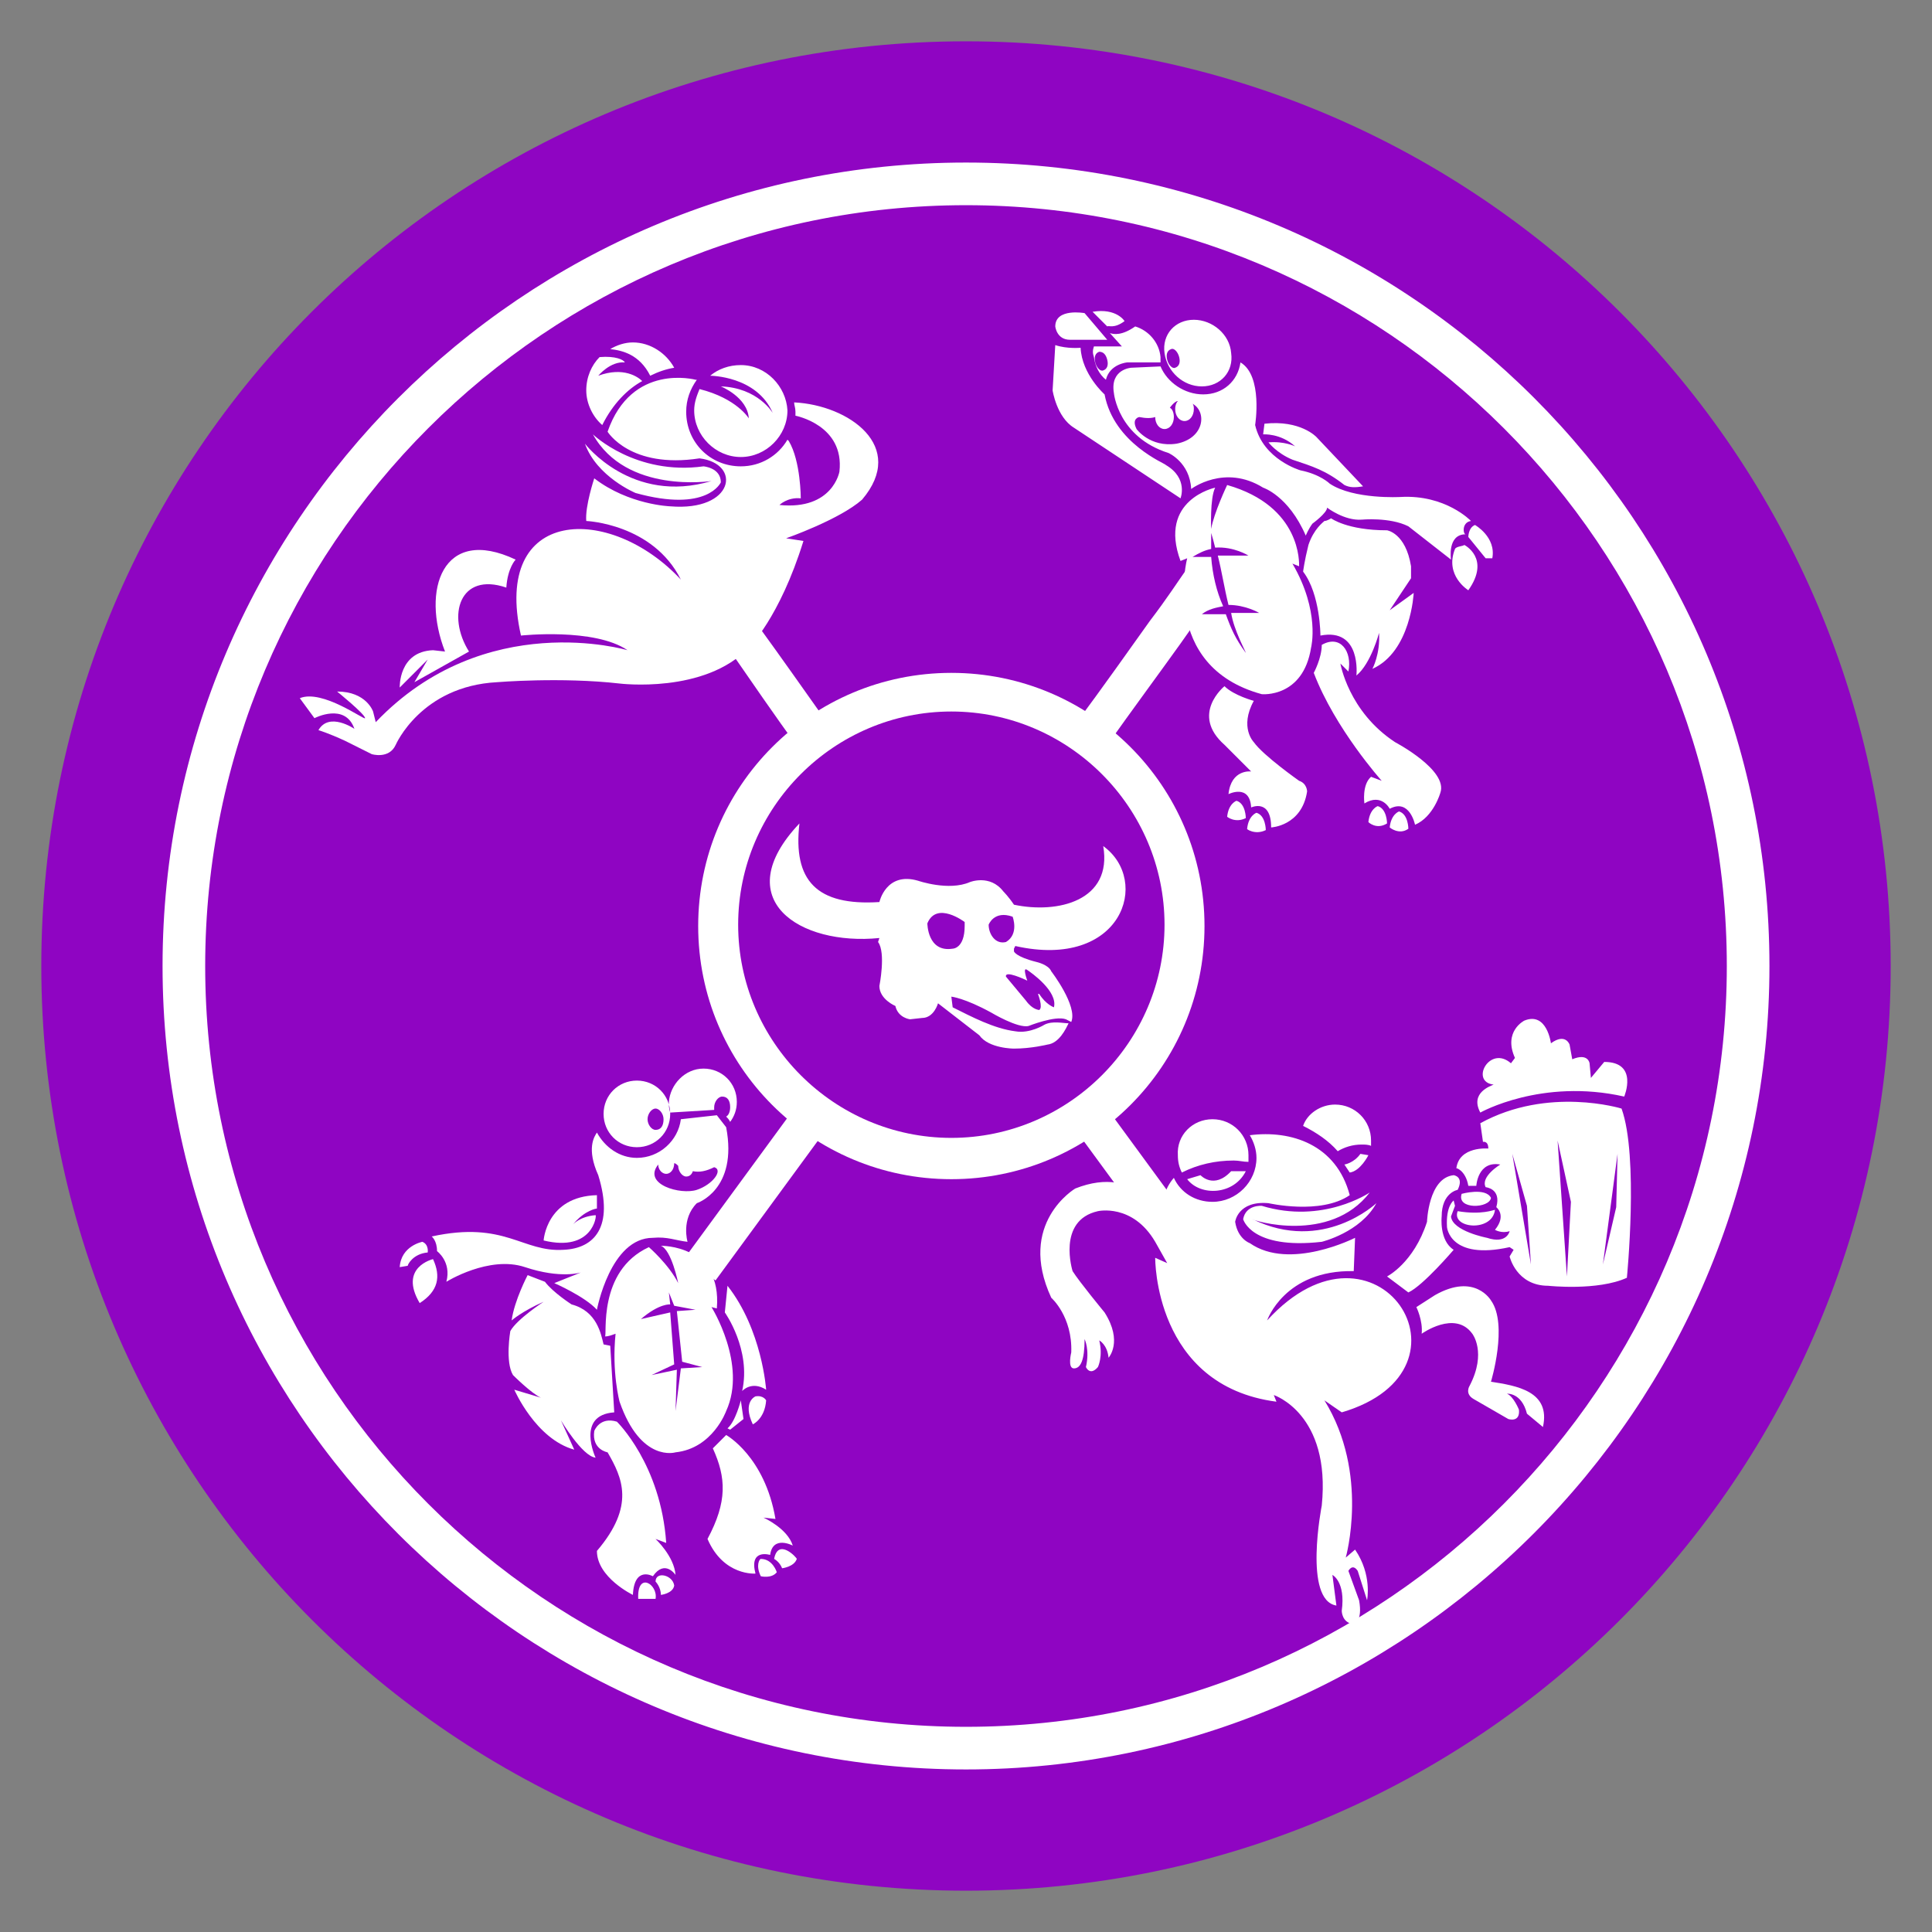 <?xml version="1.0" encoding="utf-8"?>
<!-- Generator: Adobe Illustrator 18.0.0, SVG Export Plug-In . SVG Version: 6.00 Build 0)  -->
<!DOCTYPE svg PUBLIC "-//W3C//DTD SVG 1.1//EN" "http://www.w3.org/Graphics/SVG/1.1/DTD/svg11.dtd">
<svg version="1.1" id="Layer_1" xmlns="http://www.w3.org/2000/svg" xmlns:xlink="http://www.w3.org/1999/xlink" x="0px" y="0px"
	 width="145px" height="145px" viewBox="0 0 145 145" enable-background="new 0 0 145 145" xml:space="preserve">
<rect x="0" y="0" width="145" height="145" fill="#808080" stroke="none"/>
<g>
	<g>
		<path fill-rule="evenodd" clip-rule="evenodd" fill="#8F05C2" d="M72.5,3.1c38.4,0,69.4,31.1,69.4,69.4
			c0,38.4-31.1,69.4-69.4,69.4c-38.4,0-69.4-31.1-69.4-69.4C3.1,34.1,34.1,3.1,72.5,3.1"/>
	</g>
	<g>
		<path fill="#FFFFFF" d="M72.5,132.8c-33.2,0-60.3-27-60.3-60.3c0-33.2,27-60.3,60.3-60.3s60.3,27,60.3,60.3
			C132.8,105.7,105.7,132.8,72.5,132.8z M72.5,15.4C41,15.4,15.4,41,15.4,72.5s25.6,57.1,57.1,57.1c31.5,0,57.1-25.6,57.1-57.1
			S104,15.4,72.5,15.4z"/>
	</g>
	<g>
		<path fill-rule="evenodd" clip-rule="evenodd" fill="#FFFFFF" d="M59.7,31.2c0,0,3.7,0.7,3.3,4.2c0,0-0.5,2.9-4.5,2.5
			c0,0,0.6-0.6,1.6-0.5c0,0,0-2.8-0.9-4.3L59.1,33c-0.7,1.2-2,2-3.5,2c-2.3,0-4.1-1.8-4.1-4.1c0-0.9,0.3-1.7,0.8-2.4l-0.1,0
			c0,0-4.8-1.3-6.6,3.9c0,0,1.7,2.8,6.9,2c3.2,0.4,2.6,4-2.2,3.6c0,0-3.1-0.1-5.7-2.1c0,0-0.7,2.1-0.6,3.2c0,0,5,0.2,7.1,4.4
			c-5.3-5.7-14.2-5.5-12,4.2c0,0,5.5-0.6,8,1.1c0,0-10.7-3.2-18.9,5.4l-0.2-0.8c0,0-0.5-1.5-2.7-1.5c0,0,2.1,1.7,2.1,2
			c0,0.2-3.2-2.2-4.9-1.5l1.1,1.5c0,0,2.3-1.2,3,0.8c0,0-1.9-1.3-2.7,0.1c0,0,0.7,0.2,2,0.8l2,1c0,0,1.3,0.4,1.8-0.7
			c0,0,1.9-4.4,7.6-4.7c0,0,4.8-0.4,9.2,0.1c0,0,6.4,0.8,9.7-2.7c0,0,2.3-2.2,4.1-8L59,40.4c0,0,4-1.4,5.7-2.9c3.4-4-1-7.1-5.1-7.3
			l0,0c0,0.2,0.1,0.4,0.1,0.7C59.7,31,59.7,31.1,59.7,31.2L59.7,31.2z M45,26.8c-0.6,0.6-1,1.5-1,2.5c0,1,0.5,2,1.2,2.6
			c0.8-1.6,1.9-2.7,3-3.3c-0.3-0.3-1.4-1.1-3.3-0.4c0,0,0.9-1.1,2-1C46.8,27,46.2,26.7,45,26.8z M47.5,25.7c-0.6,0-1.2,0.2-1.7,0.5
			c0.9,0.1,2.2,0.4,3,2h0c0.6-0.3,1.2-0.5,1.8-0.6C50,26.5,48.8,25.7,47.5,25.7z M38.7,42c0,0-0.6,0.6-0.7,2.1
			c-3.5-1.2-4.5,2.1-2.8,4.8l-4.1,2.3l1-1.7L30,51.6c0,0-0.1-2.7,2.5-2.8l0.9,0.1C31.6,44.3,33.2,39.4,38.7,42z M44.5,32.6
			c0,0,3.2,3.1,8.3,2.4c0,0,1.3,0.1,1.3,1.2c0,0-1,2.3-6.4,0.8c0,0-2.9-1.2-3.8-3.7c0,0,3.5,4.6,9.5,2.8
			C53.4,36.1,47,37.1,44.5,32.6z M55.6,27.4c-0.9,0-1.7,0.3-2.3,0.8c0,0,3.5,0,4.7,2.8c0,0-1.1-1.9-3.9-2c0,0,2,0.8,2.1,2.4
			c0,0-0.9-1.5-3.7-2.2c-0.2,0.5-0.4,1-0.4,1.6c0,1.9,1.6,3.5,3.5,3.5c1.9,0,3.5-1.6,3.5-3.5C59,29,57.5,27.4,55.6,27.4z"/>
	</g>
	<g>
		<path fill="#FFFFFF" d="M71.4,88.5c-10.5,0-19-8.5-19-19s8.5-19,19-19c10.5,0,19,8.5,19,19S81.9,88.5,71.4,88.5z M71.4,53.4
			c-8.8,0-16,7.2-16,16s7.2,16,16,16c8.8,0,16-7.2,16-16S80.2,53.4,71.4,53.4z"/>
	</g>
	<g>
		<path fill-rule="evenodd" clip-rule="evenodd" fill="#FFFFFF" d="M74.2,69.4c0,0,0.4-1.1,1.8-0.6c0,0,0.5,1.3-0.5,1.9
			C74.7,70.9,74.2,70.1,74.2,69.4L74.2,69.4z M72.4,69.2c0,0-2.1-1.6-2.8,0.1c0,0,0,2.2,1.9,1.9c0,0,0.9,0,0.9-1.7L72.4,69.2
			L72.4,69.2z M77.1,73.6c0,0-0.4-1.1,0-0.8c0.3,0.2,2.3,1.6,2,2.8c0,0-0.6-0.2-1.1-1l-0.1,0c0,0,0.4,1,0.1,1.2c0,0-0.5,0-1-0.7
			l-1.5-1.8C75.4,72.8,76.9,73.5,77.1,73.6z M66,67.7c0,0,0.5-2.3,2.9-1.6c0,0,2.3,0.8,3.9,0.1c0,0,1.5-0.6,2.5,0.7
			c0,0,0.4,0.4,0.8,1c3.3,0.7,7.4-0.3,6.7-4.4c3.6,2.6,1.4,9.3-6.6,7.5l-0.1,0.2l0,0.2c0,0,0.1,0.4,1.7,0.8c0,0,0.9,0.2,1.1,0.7
			c0,0,2,2.6,1.5,3.8L80,76.5c-0.8-0.3-2.8,0.5-2.8,0.5c-0.8,0.2-2.8-1-2.8-1c-2-1.1-3-1.2-3-1.2l0.1,0.8c1.4,0.7,3.1,1.6,4.7,1.8
			c1.1,0.2,2.2-0.5,2.2-0.5c0.6-0.3,1.4-0.1,1.8-0.1c-0.2,0.4-0.7,1.5-1.6,1.6c0,0-1.2,0.3-2.5,0.3c0,0-1.9,0-2.6-1l-3.1-2.4
			c0,0-0.3,1.1-1.2,1.1l-0.9,0.1c0,0-0.9-0.1-1.1-1c0,0-1.2-0.5-1.2-1.5c0,0,0.5-2.5-0.1-3.3L66,70.4c-6,0.6-11.4-2.9-6-8.6
			C59.5,66.1,61.3,68,66,67.7z"/>
	</g>
	<g>
		<path fill-rule="evenodd" clip-rule="evenodd" fill="#FFFFFF" d="M91,84c1.5,0,2.7,1.2,2.7,2.7c0,0.2,0,0.3,0,0.5
			c-0.4,0-0.7-0.1-1.1-0.1c-1.4,0-2.7,0.3-3.9,0.9c-0.2-0.4-0.3-0.8-0.3-1.3C88.3,85.2,89.5,84,91,84 M101.3,88l-0.4-0.6
			c0,0,0.7-0.1,1.2-0.8l0.6,0.1C102.7,86.7,102.1,87.9,101.3,88z M100.2,82.9c1.5,0,2.7,1.2,2.7,2.7c0,0.1,0,0.3,0,0.4
			c-0.2-0.1-0.5-0.1-0.7-0.1c-0.7,0-1.3,0.2-1.8,0.5c-0.7-0.8-1.6-1.4-2.6-1.9C98.1,83.6,99.1,82.9,100.2,82.9z M104.1,95.8
			c0,0,2-1,3-4.1c0,0,0.1-3.3,2-3.5c0,0,0.8,0.1,0.3,1.1c0,0-1.2,0.2-1.2,2c0,0-0.2,1.8,0.9,2.5c0,0-2.3,2.7-3.4,3.2L104.1,95.8z
			 M106.3,98.1c0,0,0.5,1,0.4,2c0,0,2.5-1.8,3.8,0c0,0,1.1,1.4-0.2,3.9c0,0-0.4,0.6,0.3,1l2.6,1.5c0,0,0.9,0.3,0.8-0.7
			c0,0-0.4-1-0.9-1.2c0,0,1.1-0.1,1.5,1.5l1.2,1c0.6-2.7-2-3.1-3.9-3.4c0,0,1.3-4.3,0-6.1c0,0-1.2-2.1-4.2-0.4L106.3,98.1z
			 M109.7,89.6c0,0,1.8-0.5,2.2,0.3C111.8,90.7,109.3,90.8,109.7,89.6z M109.4,90.9c1.8,0.3,2.7-0.1,2.8-0.1
			C112,92.5,108.9,92.2,109.4,90.9z M116.9,85.6l0.7,10.2l0.3-5.6L116.9,85.6z M121.4,86.6l-1.1,8.3l1-4.3L121.4,86.6z M113.5,86.6
			l1.4,8.3l-0.3-4.4L113.5,86.6z M110.2,89h0.6c0,0,0.1-1.9,1.8-1.6c0,0-1.5,0.9-1.1,1.7c0,0,1.2,0.1,0.8,1.5c0,0,0.8,0.6-0.1,1.7
			c0,0,0.5,0.3,1.1,0.1c0,0-0.2,1-1.7,0.5c0,0-2.6-0.5-2.7-1.6l0.3-0.8l-0.1-0.4c0,0-0.6,0.4-0.5,2c0,0,0.2,2.5,4.7,1.5l0.3,0.2
			l-0.3,0.5c0,0,0.5,2.2,2.9,2.2c0,0,3.7,0.4,5.9-0.6c0,0,0.9-9.1-0.4-12.7c0,0-5.5-1.7-10.6,1.1l0.2,1.4c0,0,0.4-0.1,0.4,0.5
			c0,0-2.2-0.2-2.4,1.5C109.2,87.6,110,87.8,110.2,89z M111.1,83.5c0,0,4.6-2.6,10.8-1.2c0,0,1.1-2.6-1.5-2.6l-1,1.2l-0.1-1.1
			c0,0-0.1-0.8-1.3-0.3l-0.2-1.1c0,0-0.3-0.9-1.4-0.1c0,0-0.3-2.4-2-1.7c0,0-1.6,0.8-0.7,2.8l-0.3,0.4c-1.6-1.4-3.1,1.4-1.3,1.6
			C111.9,81.5,110.3,82,111.1,83.5z M89.1,88.5l1-0.3c0,0,1,1.1,2.3-0.3l1.1,0C92.6,89.7,90.1,89.8,89.1,88.5z M102.8,89.5
			c0,0-3.5,2.4-8.1,1c0,0-1.2-0.1-1.4,1c0,0,0.6,2.3,5.9,1.7c0,0,2.9-0.7,4.1-2.9c0,0-4,3.8-9.3,1.2C94,91.6,99.8,93.4,102.8,89.5z
			 M87.3,91.5c0,0-1.8-4.2-6.6-2.3c0,0-4.4,2.6-1.8,8.2c0,0,1.6,1.4,1.5,4.1c0,0-0.3,1.2,0.2,1.2c0.5,0,0.8-0.6,0.8-2.2
			c0,0,0.4,0.8,0.1,2.1c0,0,0.3,0.7,0.9,0c0,0,0.4-0.8,0.1-2c0,0,0.6,0.3,0.7,1.3c0,0,1.1-1.2-0.3-3.4c0,0-1.9-2.3-2.4-3.1
			c0,0-1.2-3.8,1.9-4.5c0,0,2.6-0.6,4.3,2.3l0.9,1.6l-0.9-0.4c0,0-0.1,9.6,9.1,10.8l-0.2-0.5c0,0,4.3,1.4,3.6,8.3
			c0,0-1.4,7.1,1.1,7.5l-0.3-2.3c0,0,1,0.5,0.7,2.7c0,0,0,0.9,0.9,1c0,0,0.7-0.2,0.4-1.8l-0.8-2.2c0,0,0.3-0.6,0.7,0l0.7,2.2
			c0,0,0.4-1.9-0.9-3.8l-0.7,0.6c0,0,1.8-6.3-1.6-11.8l1.3,0.9c10.9-3.2,2.6-15.9-5.6-6.9c0,0,1.3-3.8,6.5-3.7l0.1-2.5
			c0,0-4.9,2.5-7.9,0.4c0,0-0.9-0.3-1.1-1.6c0,0,0.2-1.6,2.5-1.4c0,0,3.9,0.9,6.1-0.6c-1-3.8-4.4-4.9-7.5-4.5
			c0.3,0.5,0.5,1.1,0.5,1.7c0,1.8-1.5,3.3-3.3,3.3c-1.3,0-2.4-0.7-2.9-1.8C87.4,89.2,87.1,90.3,87.3,91.5z"/>
	</g>
	<g>
		<path fill-rule="evenodd" clip-rule="evenodd" fill="#FFFFFF" d="M40.8,93.1c0,0,0.2-3.3,4-3.4l0,1c0,0-0.9,0.1-1.8,1.2
			c0,0,0.5-0.6,1.7-0.7C44.8,91.2,44.5,94,40.8,93.1 M32.5,94.5c0,0-2.6,0.6-1,3.3C32.9,96.9,33.1,95.8,32.5,94.5z M32.1,94
			c0,0,0.1-0.6-0.4-0.8c0,0-1.6,0.3-1.7,1.9l0.6-0.1C30.6,94.9,31,94.1,32.1,94z M50.6,87.3L50.6,87.3c0,0.5-0.3,0.8-0.6,0.8
			c-0.3,0-0.6-0.3-0.6-0.7c-1.2,1.5,1.7,2.3,2.9,1.9c1.2-0.4,2-1.5,1.3-1.7c-0.6,0.3-1.1,0.4-1.6,0.3c-0.1,0.3-0.3,0.4-0.5,0.4
			c-0.3,0-0.6-0.4-0.6-0.8l0,0C50.8,87.4,50.7,87.3,50.6,87.3C50.6,87.3,50.6,87.3,50.6,87.3z M49.2,83.2c0.3,0,0.6,0.4,0.6,0.8
			c0,0.5-0.2,0.8-0.6,0.8c-0.3,0-0.6-0.4-0.6-0.8C48.6,83.6,48.9,83.2,49.2,83.2z M47.8,81.1c1.4,0,2.5,1.1,2.5,2.5
			c0,1.4-1.1,2.5-2.5,2.5c-1.4,0-2.5-1.1-2.5-2.5C45.3,82.2,46.4,81.1,47.8,81.1z M52.8,80.2c1.4,0,2.5,1.1,2.5,2.5
			c0,0.6-0.2,1.1-0.5,1.5c-0.1-0.2-0.2-0.3-0.3-0.4c0.2-0.1,0.3-0.4,0.3-0.7c0-0.5-0.2-0.8-0.6-0.8c-0.3,0-0.6,0.4-0.6,0.8
			c0,0.1,0,0.2,0,0.2l-3.3,0.2c-0.1-0.3-0.1-0.5-0.1-0.8C50.3,81.4,51.4,80.2,52.8,80.2z M39.6,95.7c0,0-1,1.9-1.2,3.4
			c0,0,0.8-0.7,2.4-1.4c0,0-2,1.3-2.5,2.2c0,0-0.4,2.3,0.2,3.3c0,0,1.4,1.4,2.1,1.7l-2-0.6c0,0,1.6,3.7,4.5,4.5l-1-2.2
			c0,0,1.6,2.7,2.6,2.8c0,0-1.5-3.2,1.4-3.4l-0.3-5l-0.5-0.1c-0.2-0.8-0.5-2.5-2.4-3c0,0-1.4-0.9-2-1.7L39.6,95.7z M48.7,93.6
			c0,0,1.5,1.3,2.2,2.7c0,0-0.5-2.5-1.3-2.8c0,0,4.6-0.1,4.2,4.7l-0.4-0.1c0,0,2.7,4.3,1.1,7.8c0,0-1,2.8-3.8,3.1
			c0,0-2.6,0.8-4.2-3.8c0,0-0.6-2.2-0.3-5.1c-0.3,0.1-0.5,0.2-0.8,0.2C45.6,100.3,44.8,95.4,48.7,93.6z M45.6,109c0,0-1.2-0.2-1-1.6
			c0,0,0.4-1.1,1.7-0.7c0,0,3.3,3.2,3.7,9.1l-0.8-0.3c0,0,1.4,1.3,1.5,2.7c0,0-0.8-1.2-1.7,0.1c0,0-1.4-0.8-1.5,1.4
			c0,0-2.7-1.3-2.7-3.3C47.7,113,46.7,110.9,45.6,109z M53.5,108.7l1-1c0,0,2.9,1.6,3.7,6.3l-0.9-0.1c0,0,1.8,0.8,2.2,2.1
			c0,0-1.5-0.8-1.7,0.7c0,0-1.6-0.5-1.1,1.4c0,0-2.4,0.2-3.6-2.6C54.6,112.7,54.5,110.9,53.5,108.7z M47.9,120l1.3,0
			C49.4,118.9,47.8,117.9,47.9,120z M49.2,118.7c0,0,0.4,0.4,0.4,1c0,0,0.9-0.1,1-0.7C50.5,118.2,49.2,117.9,49.2,118.7z
			 M57.1,118.3c0,0,0.8,0.2,1.2-0.3c0,0-0.3-1-1.2-1C57,117,56.7,117.5,57.1,118.3z M58.1,117c0,0,0.4,0.2,0.6,0.7
			c0,0,0.9-0.1,1.1-0.7C59.8,116.9,58.4,115.4,58.1,117z M54.6,96.5l-0.2,2c0,0,2,2.8,1.3,5.9c0,0,0.7-0.8,1.8-0.1
			C57.5,104.3,57.2,99.8,54.6,96.5z M57.5,105.1c0,0-0.2-0.4-0.8-0.3c0,0-1,0.4-0.2,2.1C56.5,106.9,57.4,106.5,57.5,105.1z
			 M55.6,105.1c0,0-0.4,1.6-1,2.1l0.2,0.1l1-0.8L55.6,105.1z M50.2,97l0.1,0.9c0,0-0.8-0.1-2.2,1.1l2.2-0.5l0.3,3.9l-1.7,0.8
			l1.9-0.4l-0.1,3.1l0.4-3.2l1.6-0.1l-1.5-0.4l-0.4-3.8l1.4-0.1l-1.6-0.3L50.2,97z M44.8,85c-0.2,0.3-0.8,1.2,0.1,3.2
			c1.2,3.9-0.3,5.5-2.6,5.6c-3.1,0.2-4.4-2.2-9.9-1c0,0,0.4,0.3,0.4,1.1c0,0,1.1,0.8,0.7,2.3c0,0,3.2-2,5.9-1.1
			c2.7,0.9,4.2,0.4,4.2,0.4l-2,0.8c0,0,2.3,1,3.2,2c0,0,1-5.4,4.2-5.4c1.1-0.1,1.7,0.2,2.6,0.3c0,0-0.5-1.7,0.7-2.9
			c0,0,3.1-1,2.2-5.7l-0.7-0.9L51.1,84c-0.2,1.6-1.6,2.9-3.3,2.9C46.5,86.9,45.4,86.1,44.8,85z"/>
	</g>
	<g>
		<path fill-rule="evenodd" clip-rule="evenodd" fill="#FFFFFF" d="M88.4,30.1c-0.1,0.1-0.2,0.3-0.2,0.6c0,0.5,0.3,0.9,0.7,0.9
			c0.4,0,0.7-0.4,0.7-0.9c0-0.1,0-0.3-0.1-0.4c1.1,0.6,0.9,2.6-1.2,3c-2,0.3-3-1.1-3-1.1c-0.4-0.8,0.2-0.9,0.2-0.9
			c0.5,0.1,0.9,0.1,1.2,0l0,0c0,0.5,0.3,0.9,0.7,0.9c0.4,0,0.7-0.4,0.7-0.9c0-0.3-0.1-0.6-0.3-0.7C88.1,30.2,88.3,30.1,88.4,30.1
			 M99.9,38.9c0,0,1.2,0.9,4.2,0.9c0,0,1.4,0.2,1.8,2.7l0,0.9l-1.6,2.4l1.8-1.3c0,0-0.2,4.4-3.1,5.7c0,0,0.6-1.1,0.5-2.7
			c0,0-0.6,2.3-1.7,3.2c0,0,0.4-3.6-2.7-3c0,0,0-3.1-1.3-4.8c0,0,0.1-0.8,0.4-2c0.4-1.2,1.1-1.7,1.2-1.8
			C99.6,39.1,99.9,38.9,99.9,38.9z M101.2,50.4l-0.6-0.6c0,0,0.6,3.6,4.1,5.9c0,0,4,2.1,3.4,3.8c0,0-0.5,1.8-1.9,2.4
			c0,0-0.4-2-1.9-1.2c0,0-0.6-1.2-1.9-0.4c0,0-0.2-1.4,0.5-2l0.8,0.3c0,0-3.5-3.9-5.1-8.1c0,0,0.6-1.1,0.6-2.1
			C100.6,47.6,101.5,48.9,101.2,50.4z M93.5,49c-0.8-1.1-1.1-1.8-1.5-2.9l-1.8,0c0.5-0.4,1.1-0.5,1.6-0.6c-0.5-1.1-0.8-2.4-0.9-3.7
			l-1.4,0c0.5-0.3,0.9-0.5,1.4-0.6c0-0.4,0-0.8,0-1.2c0.1,0.3,0.2,0.7,0.3,1.1c1.4-0.1,2.5,0.6,2.5,0.6l-2.3,0
			c0.3,1.2,0.5,2.5,0.8,3.7c1.3,0,2.3,0.6,2.3,0.6l-2.1,0C92.6,47.3,93.5,48.9,93.5,49z M92.1,36.4c0,0-1,2.1-1.2,3.3
			c0,0-0.1-2.3,0.3-3.1c0,0-4.3,0.9-2.6,5.5l0.5-0.2c0,0-2.1,8.1,5.6,10.2c0,0,3.1,0.3,3.7-3.5c0,0,0.7-2.7-1.4-6.3l0.5,0.2
			C97.5,42.3,97.7,38,92.1,36.4z M102.3,36.5l-3.5-3.7c0,0-1.2-1.3-3.9-1l-0.1,0.8c0,0,1.3-0.1,2.4,0.9c0,0-0.8-0.4-2-0.3
			c0,0,0.6,0.8,1.8,1.3c1.5,0.5,2.5,0.8,3.9,1.9C101.3,36.6,101.7,36.6,102.3,36.5z M94.1,52.6c0,0-1.5-0.4-2.2-1.1
			c0,0-2.6,2.1,0,4.4l2,2c0,0-1.5-0.2-1.7,1.7c0,0,1.6-0.8,1.7,1c0,0,1.5-0.7,1.5,1.5c0,0,2.3-0.1,2.7-2.7c0,0,0-0.6-0.6-0.8
			c0,0-2.7-1.9-3.4-2.9C94.1,55.7,93,54.6,94.1,52.6z M105.7,62.2c0,0,0-1.1-0.7-1.3c0,0-0.6,0.2-0.7,1.2
			C104.3,62.1,105,62.7,105.7,62.2z M104.1,61.8c0,0,0-1.1-0.7-1.3c0,0-0.6,0.2-0.7,1.2C102.7,61.7,103.3,62.3,104.1,61.8z M95,62.3
			c0,0,0-1.1-0.7-1.3c0,0-0.6,0.2-0.7,1.2C93.5,62.2,94.2,62.7,95,62.3z M93.5,61.4c0,0,0-1.1-0.7-1.3c0,0-0.6,0.2-0.7,1.2
			C92.1,61.3,92.7,61.8,93.5,61.4z M82.9,29.6c0,0-1.7-1.5-1.8-3.5c0,0-1,0.1-1.9-0.2L79,29.3c0,0,0.3,2,1.6,2.8l8,5.3
			c0,0,0.6-1.5-1.1-2.5C87.5,34.8,83.6,33.3,82.9,29.6z M83.1,25.5l-1.7-2c0,0-2.2-0.4-2.2,1c0,0,0.1,1,1.1,1H83.1z M84.4,24.1
			c0,0-0.6-1-2.4-0.7l1.1,1.1C83.2,24.4,83.6,24.7,84.4,24.1z M87.9,26.2c-0.3,0.1-0.4,0.4-0.3,0.8c0.1,0.4,0.4,0.7,0.6,0.6
			c0.3-0.1,0.4-0.4,0.3-0.8C88.4,26.4,88.1,26.1,87.9,26.2z M89.6,24c-1.4,0-2.4,1.1-2.2,2.5c0.2,1.4,1.4,2.5,2.8,2.5
			c1.4,0,2.4-1.1,2.2-2.5C92.3,25.1,91,24,89.6,24z M82.5,26.4c-0.3,0.1-0.4,0.4-0.3,0.8c0.1,0.4,0.4,0.7,0.6,0.6
			c0.3-0.1,0.4-0.4,0.3-0.8C83,26.6,82.8,26.4,82.5,26.4z M82.1,26c-0.1,0.3-0.1,0.5,0,0.8c0.1,0.7,0.4,1.3,0.9,1.7
			c0.3-1.2,1.6-1.3,1.6-1.3l2.5,0c0-0.1,0-0.3,0-0.4c-0.1-1.1-0.9-2-1.9-2.3c-1,0.7-1.6,0.6-1.9,0.5l0.9,1H82.1z M110.2,40.3
			c0,0,0-0.7,0.5-0.9c0,0,1.6,0.9,1.3,2.5l-0.5,0L110.2,40.3z M109.9,40.9c0,0,2,1,0.3,3.4c0,0-1.8-1.1-1-3.1
			C109.3,41,109.8,41,109.9,40.9z M110.4,39.1c0,0-1.9-2-5.3-1.8c0,0-3.5,0.2-5.3-1c0,0-0.7-0.7-2.2-1c0,0-2.8-0.8-3.4-3.4
			c0,0,0.6-3.7-1.1-4.7c-0.2,1.4-1.3,2.4-2.8,2.4c-1.4,0-2.7-0.9-3.2-2.1l-2.2,0.1c0,0-1.6,0.1-1.3,1.9c0,0,0.3,3.3,4.1,4.5
			c0,0,1.6,0.7,1.7,2.7c0,0,2.5-1.9,5.4-0.1c0,0,1.9,0.6,3.2,3.6c0,0,0.2-0.5,0.5-0.9c0,0,1.1-0.8,1.1-1.2c0,0,1.3,1,2.6,0.9
			c0,0,2.1-0.2,3.5,0.5l3.2,2.5c0,0-0.3-1.9,1.1-1.9C109.8,40.1,109.7,39.2,110.4,39.1z"/>
	</g>
	<g>
		<path fill="#FFFFFF" d="M82.8,82.8l8.5,11.6L89,96.1l-8.5-11.6L82.8,82.8z M54.4,43.4c0.6,0.8,1.5,2.2,2.6,3.7
			c1.6,2.2,3.5,4.9,5.2,7.3l-2.3,1.7c-1.7-2.3-3.6-5.1-5.2-7.4l-0.7-1.1c0-1.2-0.2-2-0.2-2l0.4,0.2C54.4,44.9,54.5,44.1,54.4,43.4z"
			/>
	</g>
	<g>
		<path fill="#FFFFFF" d="M62.2,84.5l-8.5,11.6l-2.3-1.7l8.5-11.6L62.2,84.5z M91.3,44.5c-0.3,0.4-1.3,1.8-2.7,3.8
			c-1.5,2.1-3.5,4.8-5.7,7.9l-2.3-1.7c2.3-3.1,4.2-5.8,5.7-7.9c1.3-1.7,2.2-3.1,2.7-3.8L91.3,44.5z"/>
	</g>
</g>
</svg>
